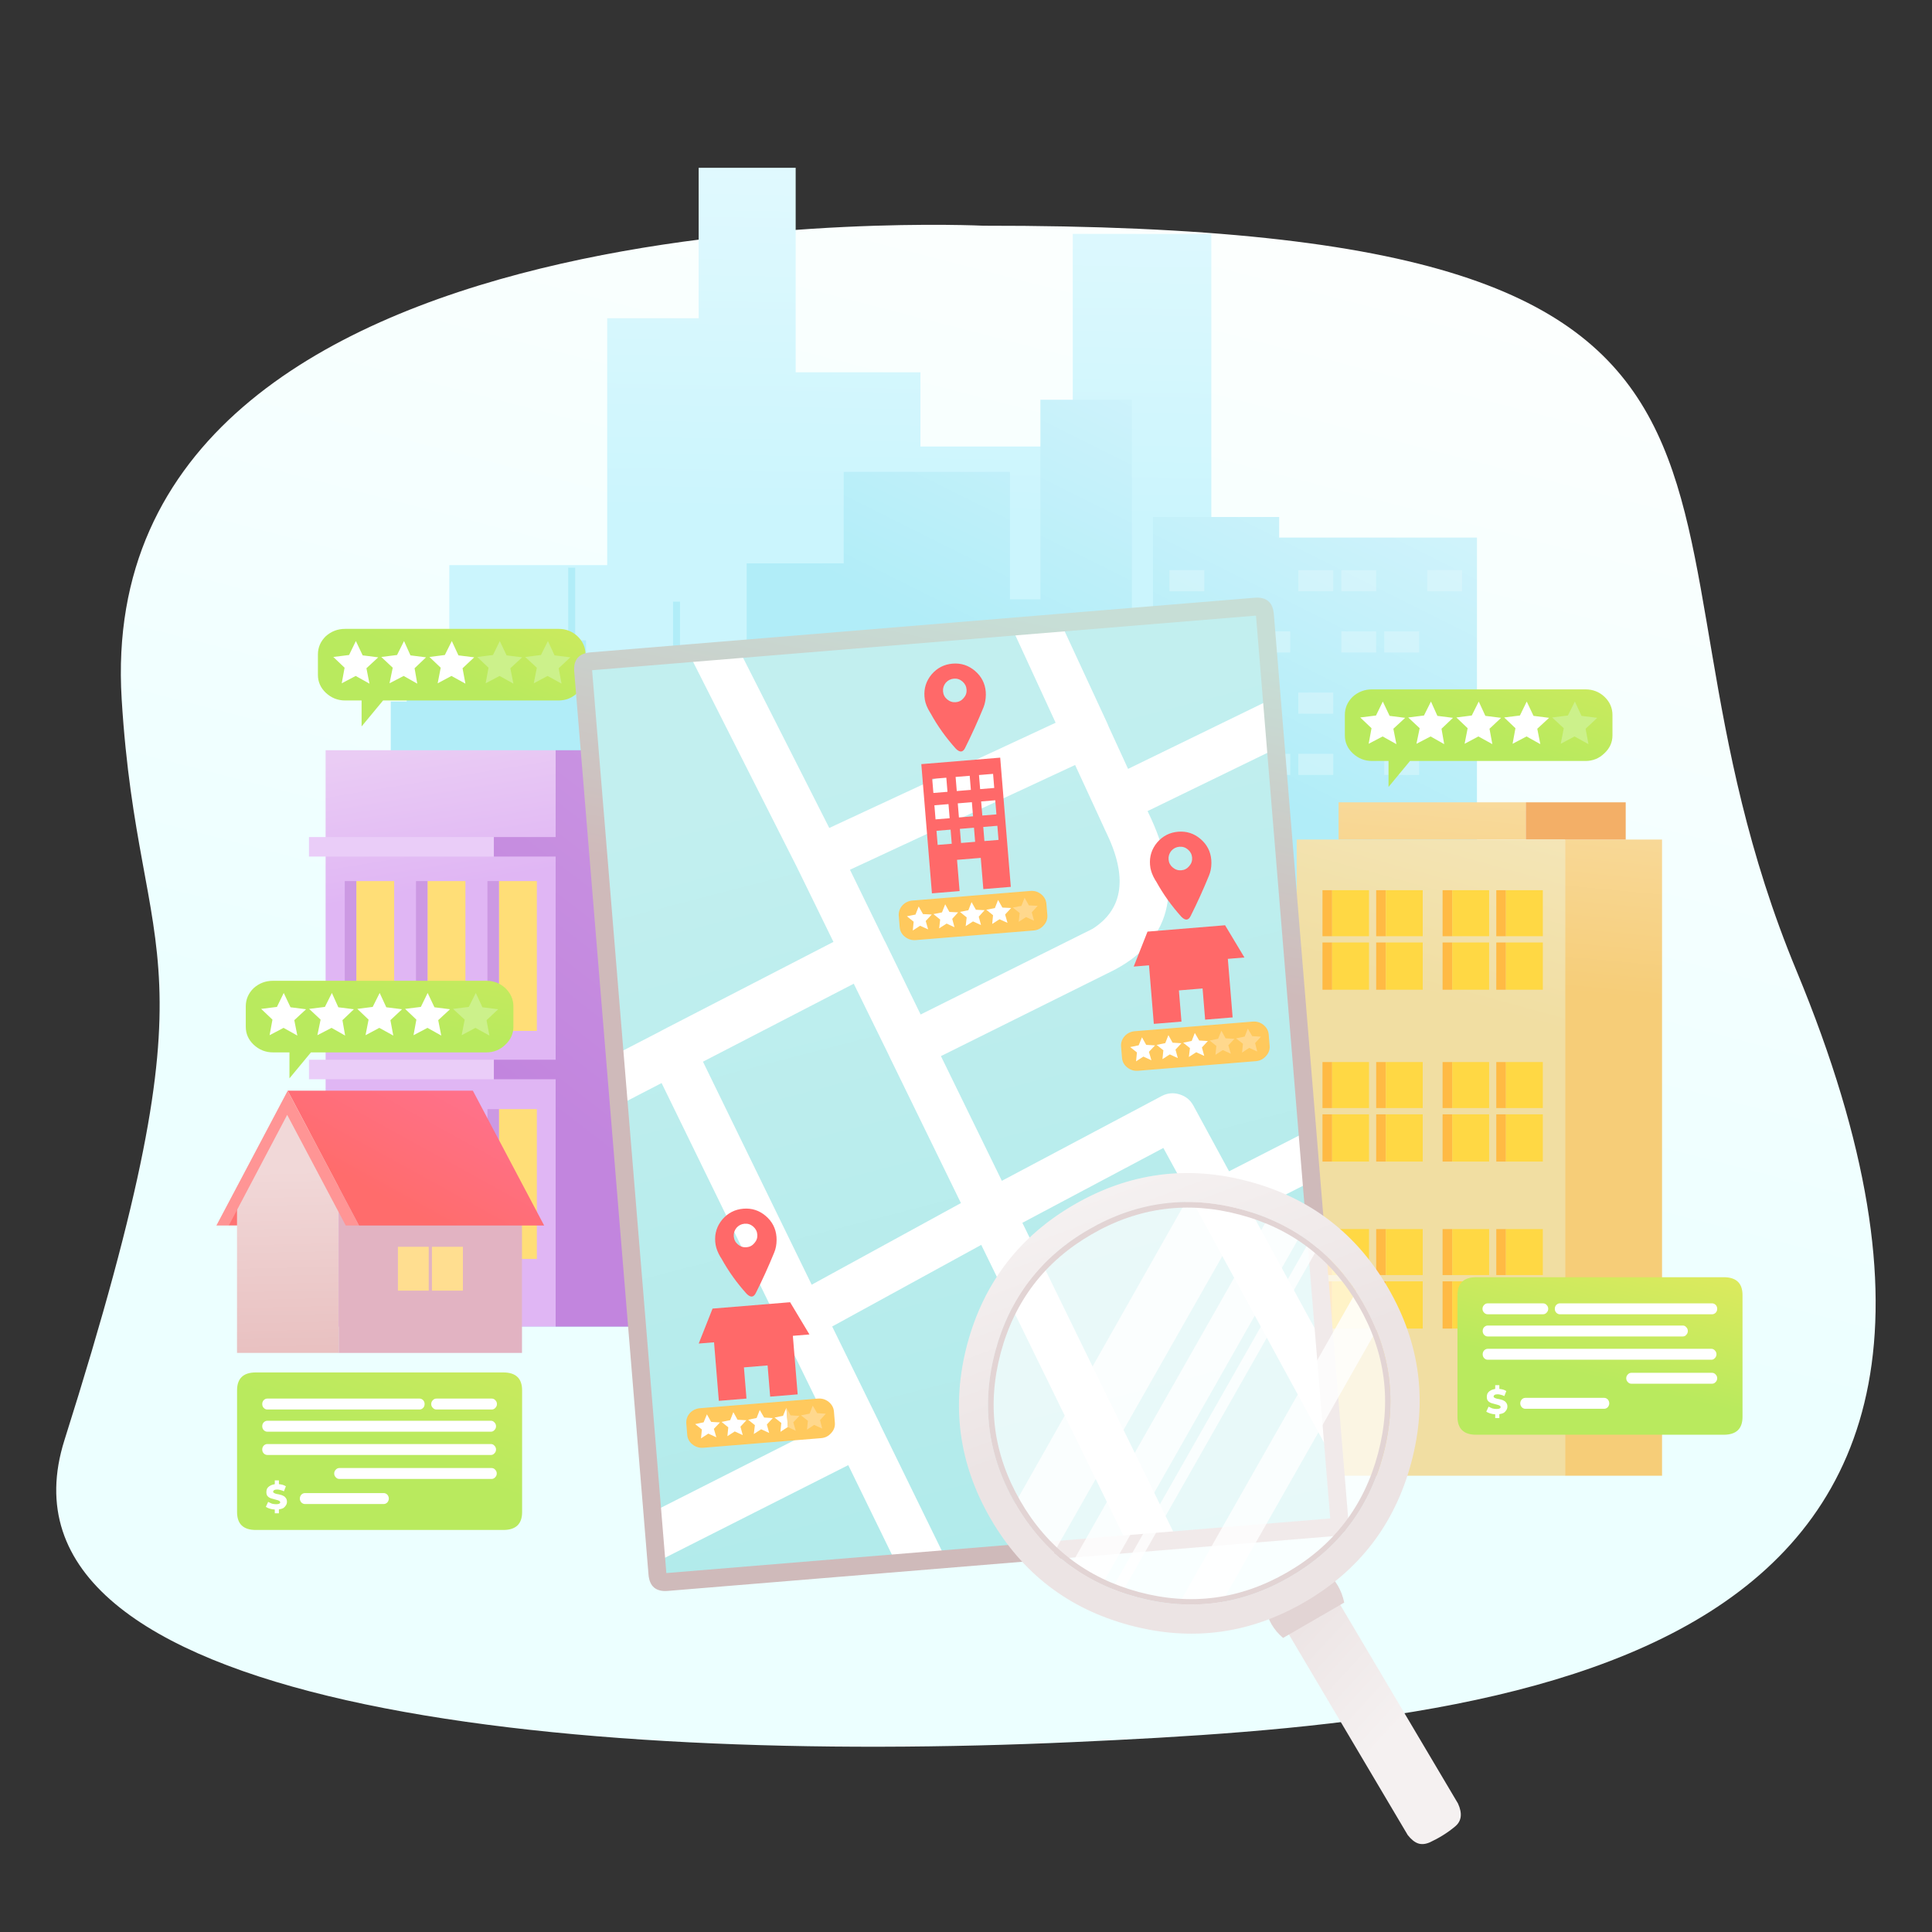 <?xml version="1.0" encoding="utf-8"?>
<!-- Generator: Adobe Illustrator 27.5.0, SVG Export Plug-In . SVG Version: 6.00 Build 0)  -->
<svg version="1.1" xmlns="http://www.w3.org/2000/svg" xmlns:xlink="http://www.w3.org/1999/xlink" x="0px" y="0px"
	 viewBox="0 0 500 500" style="enable-background:new 0 0 500 500;" xml:space="preserve">
<rect x="0" y="0" width="500" height="500" fill="#333333" stroke="none"/>
<g id="BACKGROUND">
	<linearGradient id="SVGID_1_" gradientUnits="userSpaceOnUse" x1="211.689" y1="437.068" x2="321.347" y2="13.057">
		<stop  offset="0.307" style="stop-color:#ECFFFF00"/>
		<stop  offset="1" style="stop-color:#FFFFFE00"/>
	</linearGradient>
	<path style="fill:url(#SVGID_1_);" d="M254.488,58.416c0,0-231.214-11.309-223.001,122.513
		c4.426,72.127,26.44,61.348-14.802,191.758c-21.939,69.373,129.512,84.14,261.156,78.164
		c114.766-5.21,262.262-18.366,187.092-199.616C414.192,128.894,485.416,58.179,254.488,58.416z"/>
</g>
<g id="OBJECTS">
	<g>
		<g transform="matrix( 1, 0, 0, 1.643, 0,-102.2) ">
			<g>
				<g id="Layer0_0_FILL">
					
						<linearGradient id="SVGID_00000003803911478516641120000010526767314053431482_" gradientUnits="userSpaceOnUse" x1="214.671" y1="180.209" x2="215.892" y2="63.561">
						<stop  offset="0.318" style="stop-color:#CBF5FD"/>
						<stop  offset="1" style="stop-color:#EAFBFE"/>
					</linearGradient>
					<path style="fill:url(#SVGID_00000003803911478516641120000010526767314053431482_);" d="M313.488,99.044h-35.856v33.496
						h-39.423v-11.696H205.92v-32.21h-25.108v23.698h-23.672v38.885H116.28v33.19h197.208V99.044z"/>
				</g>
			</g>
		</g>
		<g transform="matrix( 1, 0, 0, 1, 0.75,-0.1) ">
			<g>
				<g id="Layer0_1_FILL">
					
						<linearGradient id="SVGID_00000088093572468598122000000012400973870809949586_" gradientUnits="userSpaceOnUse" x1="244.942" y1="185.495" x2="289.381" y2="96.619">
						<stop  offset="0.19" style="stop-color:#B1EDF8"/>
						<stop  offset="1" style="stop-color:#CFF3FB"/>
					</linearGradient>
					<path style="fill:url(#SVGID_00000088093572468598122000000012400973870809949586_);" d="M292.178,103.554h-23.672v51.653
						h-7.875v-32.984h-43.036v23.672h-25.109v89.64h99.693V103.554z"/>
				</g>
			</g>
		</g>
		<g>
			<g transform="matrix( 1, 0, 0, 1, 0,-0.1) ">
				<g>
					<g id="Layer0_2_FILL">
						
							<linearGradient id="SVGID_00000062164137794436007280000015595659517896909490_" gradientUnits="userSpaceOnUse" x1="335.363" y1="230.33" x2="379.801" y2="141.454">
							<stop  offset="0.19" style="stop-color:#B1EDF8"/>
							<stop  offset="1" style="stop-color:#CFF3FB"/>
						</linearGradient>
						<path style="fill:url(#SVGID_00000062164137794436007280000015595659517896909490_);" d="M331.046,139.225v-5.327h-32.659
							V306.97h83.849V139.225H331.046z"/>
					</g>
				</g>
			</g>
			<g transform="matrix( 1, 0, 0, 1, 0,-0.1) " style="opacity:0.5;">
				<g>
					<g id="Layer0_2_MEMBER_0_FILL">
						<path style="fill:#DFF8FB;" d="M345.036,184.809v-5.467h-9.034v5.467H345.036 M367.272,195.186h-9.033v5.466h9.033V195.186
							 M336.003,200.653h9.034v-5.466h-9.034V200.653 M322.8,200.653v-5.466h-9.033v5.466H322.8 M333.918,195.186h-9.033v5.466
							h9.033V195.186 M302.648,179.343v5.467h9.033v-5.467H302.648 M358.239,179.343v5.467h9.033v-5.467H358.239 M378.39,184.809
							v-5.467h-9.033v5.467H378.39 M322.8,184.809v-5.467h-9.033v5.467H322.8 M322.8,168.966V163.5h-9.033v5.466H322.8
							 M333.918,168.966V163.5h-9.033v5.466H333.918 M358.239,163.5v5.466h9.033V163.5H358.239 M356.154,168.966V163.5h-9.033v5.466
							H356.154 M302.648,147.656v5.466h9.033v-5.466H302.648 M345.036,147.656h-9.034v5.466h9.034V147.656 M369.357,147.656v5.466
							h9.033v-5.466H369.357 M356.154,153.123v-5.466h-9.033v5.466H356.154z"/>
					</g>
				</g>
			</g>
		</g>
		<g transform="matrix( 1, 0, 0, 1, 0,-0.1) ">
			<g>
				<g id="Layer0_3_FILL">
					<path style="fill:#B1EDF8;" d="M175.994,155.81h-1.807v25.85h-22.514v-15.843h-2.826v-18.808h-1.807v18.808h-20.986v12.6h-20.8
						v3.243h-4.123v161.769h83.849V181.659h-8.987V155.81z"/>
				</g>
			</g>
		</g>
		<g>
			<g transform="matrix( 1, 0, 0, 1, -286.85,-18) ">
				<g>
					<g id="Layer0_6_FILL">
						
							<linearGradient id="SVGID_00000140717649217762778250000009644801595407841413_" gradientUnits="userSpaceOnUse" x1="396.692" y1="205.115" x2="416.133" y2="163.455">
							<stop  offset="0.313" style="stop-color:#B9EA5E"/>
							<stop  offset="1" style="stop-color:#D0EA5E"/>
						</linearGradient>
						<path style="fill:url(#SVGID_00000140717649217762778250000009644801595407841413_);" d="M369.127,192.657
							c0,1.791,0.679,3.335,2.038,4.633c1.421,1.328,3.088,1.992,5.003,1.992h4.262v6.717l5.559-6.717h45.399
							c1.915,0,3.552-0.664,4.91-1.992c1.39-1.297,2.085-2.841,2.085-4.633v-5.281c0-1.822-0.695-3.397-2.085-4.725
							c-1.359-1.266-2.996-1.899-4.91-1.899h-55.22c-1.915,0-3.583,0.633-5.003,1.899c-1.359,1.328-2.038,2.903-2.038,4.725V192.657
							z"/>
					</g>
				</g>
			</g>
			<g transform="matrix( 1, 0, 0, 1, 0,-6.6) ">
				<g>
					<g id="Layer0_14_FILL">
						<path style="fill:#CCF18B;" d="M145.326,183.527l-0.741-3.984l3.011-2.826l-4.077-0.51l-1.714-3.706l-1.807,3.613l-4.077,0.51
							l3.011,2.779l-0.788,4.03l3.567-1.899L145.326,183.527 M126.426,179.404l-0.741,4.03l3.613-1.899l3.567,1.992l-0.788-3.984
							l3.058-2.826l-4.03-0.51l-1.76-3.706l-1.76,3.613l-4.077,0.51L126.426,179.404z"/>
						<path style="fill:#FFFFFF;" d="M107.988,183.527l-0.695-3.984l2.965-2.826l-4.03-0.51l-1.668-3.706l-1.807,3.613l-4.077,0.51
							l2.965,2.779l-0.834,4.03l3.66-1.899L107.988,183.527 M120.45,183.527l-0.741-3.984l3.011-2.826l-4.077-0.51l-1.714-3.706
							l-1.807,3.613l-3.984,0.51l2.918,2.779l-0.787,4.03l3.567-1.899L120.45,183.527 M89.18,179.404l-0.741,4.03l3.613-1.899
							l3.567,1.992l-0.788-3.984l3.058-2.826l-4.03-0.51l-1.76-3.706l-1.76,3.613l-4.077,0.51L89.18,179.404z"/>
					</g>
				</g>
			</g>
		</g>
		<g>
			<g transform="matrix( 1, 0, 0, 1, 0,-0.1) ">
				<g>
					<g id="Layer0_4_FILL">
						
							<linearGradient id="SVGID_00000065797197404467085440000016152595246115791775_" gradientUnits="userSpaceOnUse" x1="390.193" y1="274.606" x2="397.137" y2="201.006">
							<stop  offset="0.259" style="stop-color:#F6CD78"/>
							<stop  offset="1" style="stop-color:#F9DCA1"/>
						</linearGradient>
						<path style="fill:url(#SVGID_00000065797197404467085440000016152595246115791775_);" d="M420.732,217.376h-15.704v164.641
							h25.108V217.376H420.732 M346.426,207.74v9.636h48.457v-9.636H346.426z"/>
						<path style="fill:#F3AF67;" d="M420.732,217.376v-9.636h-25.85v9.636h10.145H420.732z"/>
						
							<linearGradient id="SVGID_00000070100345865182841450000018293241990877164672_" gradientUnits="userSpaceOnUse" x1="373.433" y1="288.322" x2="395.189" y2="209.166">
							<stop  offset="0.35" style="stop-color:#F1DEA2"/>
							<stop  offset="1" style="stop-color:#F4E6B9"/>
						</linearGradient>
						<path style="fill:url(#SVGID_00000070100345865182841450000018293241990877164672_);" d="M346.426,217.376h-10.84v164.641
							h69.442V217.376h-10.145H346.426z"/>
					</g>
				</g>
			</g>
			<g transform="matrix( 1, 0, 0, 1, 0,-0.1) ">
				<g>
					<g id="Layer0_4_MEMBER_0_FILL">
						<path style="fill:#FFBA44;" d="M344.758,331.708h-2.501v12.23h2.501V331.708 M344.758,318.181h-2.501v11.906h2.501V318.181
							 M358.656,331.708h-2.502v12.23h2.502V331.708 M358.656,318.181h-2.502v11.906h2.502V318.181 M389.74,331.708h-2.502v12.23
							h2.502V331.708 M375.842,331.708h-2.502v12.23h2.502V331.708 M375.842,318.181h-2.502v11.906h2.502V318.181 M389.74,318.181
							h-2.502v11.906h2.502V318.181 M375.842,288.486h-2.502v12.23h2.502V288.486 M358.656,288.486h-2.502v12.23h2.502V288.486
							 M358.656,274.959h-2.502v11.906h2.502V274.959 M375.842,274.959h-2.502v11.906h2.502V274.959 M344.758,288.486h-2.501v12.23
							h2.501V288.486 M344.758,274.959h-2.501v11.906h2.501V274.959 M344.758,230.486h-2.501v11.906h2.501V230.486 M375.842,244.013
							h-2.502v12.23h2.502V244.013 M344.758,244.013h-2.501v12.23h2.501V244.013 M358.656,244.013h-2.502v12.23h2.502V244.013
							 M358.656,230.486h-2.502v11.906h2.502V230.486 M375.842,230.486h-2.502v11.906h2.502V230.486 M389.74,274.959h-2.502v11.906
							h2.502V274.959 M389.74,288.486h-2.502v12.23h2.502V288.486 M389.74,230.486h-2.502v11.906h2.502V230.486 M389.74,244.013
							h-2.502v12.23h2.502V244.013z"/>
						<path style="fill:#FFD844;" d="M354.301,343.938v-12.23h-9.543v12.23H354.301 M354.301,330.086v-11.906h-9.543v11.906H354.301
							 M368.199,331.708h-9.543v12.23h9.543V331.708 M368.199,318.181h-9.543v11.906h9.543V318.181 M389.74,331.708v12.23h9.543
							v-12.23H389.74 M385.386,331.708h-9.543v12.23h9.543V331.708 M385.386,318.181h-9.543v11.906h9.543V318.181 M389.74,318.181
							v11.906h9.543v-11.906H389.74 M375.842,288.486v12.23h9.543v-12.23H375.842 M358.656,288.486v12.23h9.543v-12.23H358.656
							 M368.199,274.959h-9.543v11.906h9.543V274.959 M385.386,274.959h-9.543v11.906h9.543V274.959 M344.758,288.486v12.23h9.543
							v-12.23H344.758 M344.758,274.959v11.906h9.543v-11.906H344.758 M354.301,242.392v-11.906h-9.543v11.906H354.301
							 M375.842,244.013v12.23h9.543v-12.23H375.842 M354.301,256.243v-12.23h-9.543v12.23H354.301 M368.199,256.243v-12.23h-9.543
							v12.23H368.199 M368.199,230.486h-9.543v11.906h9.543V230.486 M385.386,230.486h-9.543v11.906h9.543V230.486 M399.283,286.865
							v-11.906h-9.543v11.906H399.283 M399.283,300.716v-12.23h-9.543v12.23H399.283 M399.283,242.392v-11.906h-9.543v11.906
							H399.283 M399.283,256.243v-12.23h-9.543v12.23H399.283z"/>
					</g>
				</g>
			</g>
		</g>
		<g>
			<g transform="matrix( 1, 0, 0, 1, 32.35,-7.15) ">
				<g>
					<g id="Layer0_5_FILL">
						
							<linearGradient id="SVGID_00000033334320461636039330000003108284450954018721_" gradientUnits="userSpaceOnUse" x1="106.45" y1="298.069" x2="185.142" y2="196.232">
							<stop  offset="0.029" style="stop-color:#C285DE"/>
							<stop  offset="1" style="stop-color:#CC99E3"/>
						</linearGradient>
						<path style="fill:url(#SVGID_00000033334320461636039330000003108284450954018721_);" d="M135.722,201.31h-24.275v149.168
							h24.275V201.31z"/>
						
							<linearGradient id="SVGID_00000064323870680114081030000018027165619508989320_" gradientUnits="userSpaceOnUse" x1="75.435" y1="237.921" x2="69.417" y2="201.351">
							<stop  offset="0" style="stop-color:#E0B6F4"/>
							<stop  offset="1" style="stop-color:#EACCF4"/>
						</linearGradient>
						<path style="fill:url(#SVGID_00000064323870680114081030000018027165619508989320_);" d="M111.448,201.31H51.919v149.168
							h59.528V201.31z"/>
					</g>
				</g>
			</g>
			<g transform="matrix( 1, 0, 0, 1, 0,-7.6) ">
				<g>
					<g id="Layer0_11_FILL">
						<path style="fill:#CC99E3;" d="M129.159,294.642h-3.011v38.775h3.011V294.642 M110.675,294.642h-3.011v38.775h3.011V294.642
							 M89.226,333.417h3.011v-38.775h-3.011V333.417 M92.237,274.398v-38.774h-3.011v38.774H92.237 M110.675,235.624h-3.011v38.774
							h3.011V235.624 M126.148,235.624v38.774h3.011v-38.774H126.148z"/>
						<path style="fill:#FFDE77;" d="M138.934,294.642h-9.775v38.775h9.775V294.642 M120.45,294.642h-9.775v38.775h9.775V294.642
							 M102.012,294.642h-9.775v38.775h9.775V294.642 M102.012,235.624h-9.775v38.774h9.775V235.624 M120.45,235.624h-9.775v38.774
							h9.775V235.624 M138.934,235.624h-9.775v38.774h9.775V235.624z"/>
					</g>
				</g>
			</g>
			<g transform="matrix( 1, 0, 0, 1, 0,-7.6) ">
				<g>
					<g id="Layer0_13_FILL">
						<path style="fill:#EACDF8;" d="M127.815,286.906v-5.049H79.961v5.049H127.815 M127.815,229.277v-5.049H79.961v5.049H127.815z"
							/>
						
							<linearGradient id="SVGID_00000052103718551077777300000011168000752834127020_" gradientUnits="userSpaceOnUse" x1="116.26" y1="281.102" x2="194.953" y2="179.264">
							<stop  offset="0.029" style="stop-color:#C285DE"/>
							<stop  offset="1" style="stop-color:#CC99E3"/>
						</linearGradient>
						<path style="fill:url(#SVGID_00000052103718551077777300000011168000752834127020_);" d="M127.815,281.857v5.049h16.353
							v-5.049H127.815 M144.168,229.277v-5.049h-16.353v5.049H144.168z"/>
					</g>
				</g>
			</g>
		</g>
		<g>
			<g transform="matrix( 0.997, -0.082, 0.082, 0.997, -20.5,13.8) ">
				<g>
					<g id="Layer0_7_MEMBER_0_FILL">
						
							<linearGradient id="SVGID_00000028284357883393269350000007280874616688398742_" gradientUnits="userSpaceOnUse" x1="238.092" y1="201.536" x2="277.301" y2="427.303">
							<stop  offset="0" style="stop-color:#C2EFEF"/>
							<stop  offset="1" style="stop-color:#AFEAEA"/>
						</linearGradient>
						<path style="fill:url(#SVGID_00000028284357883393269350000007280874616688398742_);" d="M157.271,410.198l177.751,0
							l0-239.179l-177.751,0L157.271,410.198z"/>
					</g>
				</g>
			</g>
			<g transform="matrix( 0.997, -0.082, 0.082, 0.997, -36.3,7.3) ">
				<g>
					<g id="Layer0_7_MEMBER_1_FILL">
						<path style="fill:#FFFFFF;" d="M349.761,215.831v-12.925l-38.45,14.963l-4.169-11.489c-0.015-0.054-0.031-0.116-0.046-0.185
							c-0.025-0.087-0.056-0.18-0.093-0.278c-0.029-0.077-0.06-0.154-0.093-0.232l0-0.046l-9.867-26.869l-12.786,0l9.358,25.664
							l-60.594,22.329l-19.549-47.993l-12.971,0l23.487,57.768c0.023,0.063,0.039,0.124,0.046,0.185
							c0.074,0.143,0.136,0.282,0.185,0.417l7.458,19.086l-46.094,19.179l-0.278,0.139l-12.786,5.327l0,13.064l11.859-4.957
							l25.386,65.087c0.049,0.12,0.095,0.228,0.139,0.324l10.099,25.85l-47.484,19.318l0,12.971l51.885-21.078l10.331,26.498h12.925
							l-14.176-36.273c-0.019-0.091-0.05-0.199-0.093-0.324l-10.192-25.989l40.164-17.882l31.455,80.467h12.925l-33.308-85.285
							l37.941-16.307l37.385,84.359l0-29.695l-16.075-36.273l16.075-6.578l0-13.018l-20.939,8.617l-7.829-17.743
							c-0.671-1.491-1.783-2.541-3.335-3.15c-1.517-0.609-3.046-0.593-4.586,0.046l-43.036,18.484l-13.064-33.447l46.511-18.53
							c0.1-0.029,0.208-0.075,0.324-0.139c15.541-6.792,19.432-20.134,11.674-40.025l0.046,0.093l-0.093-0.185L349.761,215.831
							 M304.269,233.62c4.711,12.084,2.874,20.33-5.513,24.738l-46.14,18.438l-7.597-19.503c-0.015-0.023-0.03-0.054-0.046-0.093
							c-0.024-0.057-0.055-0.118-0.093-0.185l-7.412-19.04l60.27-22.236l4.216,11.535c0.042,0.102,0.073,0.194,0.093,0.278
							c0.031,0.07,0.046,0.131,0.046,0.185c0.025,0.015,0.041,0.031,0.046,0.046l2.085,5.744L304.269,233.62 M243.629,286.802
							c0.009,0.03,0.009,0.046,0,0.046l15.38,39.423l-40.211,17.882l-23.302-59.806l40.535-16.909L243.629,286.802"/>
					</g>
				</g>
			</g>
			<g transform="matrix( 0.997, -0.082, 0.082, 0.997, -20.5,13.8) ">
				<g>
					<g id="Layer0_7_MEMBER_2_FILL">
						
							<linearGradient id="SVGID_00000126283454059712520230000002699721614217552819_" gradientUnits="userSpaceOnUse" x1="249.174" y1="282.59" x2="281.451" y2="171.365">
							<stop  offset="0.286" style="stop-color:#CFBABA"/>
							<stop  offset="1" style="stop-color:#C7DED6"/>
						</linearGradient>
						<path style="fill:url(#SVGID_00000126283454059712520230000002699721614217552819_);" d="M336.968,173.289
							c0-3.088-1.544-4.633-4.633-4.633l-172.331,0c-3.088,0-4.633,1.544-4.633,4.633l0,234.361c0,3.088,1.544,4.633,4.633,4.633
							l172.331,0c3.088,0,4.633-1.544,4.633-4.633L336.968,173.289 M332.336,173.289l0,234.361l-172.331,0l0-234.361H332.336z"/>
					</g>
				</g>
			</g>
			<g>
				<g transform="matrix( 0.792, -0.065, 0.065, 0.792, 78.25,57.15) ">
					<g>
						<g id="Layer0_7_MEMBER_3_MEMBER_0_FILL">
							<path style="fill:#FF6969;" d="M277.95,232.641c0.031-0.34,0.046-0.679,0.046-1.019c0-2.749-0.988-5.111-2.965-7.088
								c-1.946-1.946-4.293-2.918-7.041-2.919c-2.749,0-5.111,0.973-7.088,2.918c-1.946,1.977-2.919,4.339-2.919,7.088
								c0,0.34,0.015,0.679,0.046,1.019c0.124,1.235,0.525,2.563,1.205,3.984c0.093,0.185,0.201,0.386,0.324,0.602
								c1.915,4.262,4.324,8.292,7.227,12.091c1.174,1.39,2.177,1.39,3.011,0c2.502-4.107,4.849-8.323,7.041-12.647
								C277.456,235.467,277.827,234.124,277.95,232.641 M264.145,230.371c0-1.05,0.371-1.961,1.112-2.733
								c0.772-0.741,1.683-1.112,2.733-1.112c1.05,0,1.946,0.371,2.687,1.112c0.772,0.772,1.158,1.683,1.158,2.733
								c0,1.05-0.386,1.946-1.158,2.687c-0.741,0.772-1.637,1.158-2.687,1.158c-1.05,0-1.961-0.386-2.733-1.158
								C264.516,232.317,264.145,231.421,264.145,230.371z"/>
						</g>
					</g>
				</g>
				<g transform="matrix( 0.792, -0.065, 0.065, 0.792, 99.55,83) ">
					<g>
						<g id="Layer0_7_MEMBER_3_MEMBER_1_FILL">
							<path style="fill:#FF6969;" d="M239.956,248.72l0-10.192l7.736,0l0,10.192l8.987,0l0-19.132l5.42,0l-5.42-10.979l-25.34,0
								l-5.42,10.979l5.003,0l0,19.132L239.956,248.72z"/>
						</g>
					</g>
				</g>
				<g transform="matrix( 0.834, -0.068, 0.065, 0.792, 86.8,76.7) ">
					<g>
						<g id="Layer0_7_MEMBER_3_MEMBER_2_FILL">
							<path style="fill:#FFC95D;" d="M267.633,261.025c-0.896-0.896-1.977-1.343-3.243-1.343l-36.551,0
								c-1.266,0-2.363,0.448-3.289,1.344c-0.896,0.926-1.343,2.023-1.343,3.289l0,3.66c0,1.266,0.448,2.347,1.343,3.243
								c0.927,0.927,2.023,1.39,3.289,1.39l36.551,0c1.266,0,2.347-0.463,3.243-1.39c0.927-0.896,1.39-1.977,1.39-3.243l0-3.66
								C269.023,263.048,268.56,261.952,267.633,261.025z"/>
						</g>
					</g>
				</g>
				<g transform="matrix( 0.997, -0.082, 0.082, 0.997, -17.4,17.05) ">
					<g>
						<g id="Layer0_7_MEMBER_3_MEMBER_3_FILL">
							<path style="fill:#FFFFFF;" d="M291.176,276.107l-1.019,1.992l-2.224,0.278l1.621,1.529l-0.417,2.27l1.992-1.065l1.992,1.112
								l-0.463-2.224l1.714-1.529l-2.27-0.324L291.176,276.107 M298.033,276.107l-0.973,1.992l-2.27,0.278l1.621,1.529l-0.417,2.27
								l1.992-1.066l1.992,1.112l-0.417-2.224l1.668-1.529l-2.27-0.324L298.033,276.107 M303.916,278.099l-2.224,0.278l1.621,1.529
								l-0.463,2.27l1.992-1.066l1.992,1.112l-0.417-2.224l1.668-1.529l-2.224-0.324l-0.973-2.038L303.916,278.099z"/>
							<path style="fill:#FFD88D;" d="M312.718,278.145l-0.927-2.038l-1.019,1.992l-2.224,0.278l1.621,1.529l-0.417,2.27
								l1.992-1.066l1.992,1.112l-0.463-2.224l1.714-1.529L312.718,278.145 M317.675,278.099l-2.27,0.278l1.668,1.529l-0.417,2.27
								l1.946-1.066l1.992,1.112l-0.371-2.224l1.621-1.529l-2.224-0.324l-0.973-2.038L317.675,278.099z"/>
						</g>
					</g>
				</g>
			</g>
			<g>
				<g transform="matrix( 0.792, -0.065, 0.065, 0.792, 15.25,10.2) ">
					<g>
						<g id="Layer0_7_MEMBER_4_MEMBER_0_FILL">
							<path style="fill:#FF6969;" d="M283.449,236.425c0-2.749-0.988-5.111-2.965-7.088c-1.946-1.946-4.293-2.918-7.042-2.919
								c-2.749,0-5.111,0.973-7.088,2.918c-1.946,1.977-2.919,4.339-2.919,7.088c0,0.346,0.015,0.686,0.046,1.019
								c0.114,1.236,0.516,2.548,1.205,3.938c0.102,0.222,0.21,0.438,0.324,0.649c1.903,4.25,4.312,8.28,7.227,12.091
								c1.185,1.388,2.189,1.388,3.011,0c2.487-4.098,4.834-8.314,7.041-12.647c0.603-1.22,0.974-2.563,1.112-4.03
								C283.433,237.111,283.449,236.771,283.449,236.425 M270.709,232.441c0.772-0.741,1.683-1.112,2.733-1.112
								c1.05,0,1.946,0.371,2.687,1.112c0.772,0.772,1.158,1.683,1.158,2.733c0,1.05-0.386,1.946-1.158,2.687
								c-0.741,0.772-1.637,1.158-2.687,1.158c-1.05,0-1.961-0.386-2.733-1.158c-0.741-0.741-1.112-1.637-1.112-2.687
								C269.598,234.125,269.968,233.213,270.709,232.441z"/>
						</g>
					</g>
				</g>
				<g transform="matrix( 0.997, -0.082, 0.082, 0.997, -17.9,11.05) ">
					<g>
						<g id="Layer0_7_MEMBER_4_MEMBER_1_FILL">
							<path style="fill:#FF6969;" d="M260.556,207.015l-20.476,0l0,33.54h7.18l0-8.107l6.161,0l0,8.107l7.134,0L260.556,207.015
								 M242.581,211.045l3.66,0l0,3.66l-3.66,0L242.581,211.045 M248.65,214.705l0-3.66l3.66,0l0,3.66L248.65,214.705
								 M258.378,211.045l0,3.66l-3.66,0l0-3.66L258.378,211.045 M254.719,224.526l3.66,0l0,3.66l-3.66,0L254.719,224.526
								 M254.719,221.561l0-3.66l3.66,0l0,3.66L254.719,221.561 M252.31,217.901l0,3.66l-3.66,0l0-3.66L252.31,217.901
								 M242.581,217.901l3.66,0l0,3.66l-3.66,0L242.581,217.901 M242.581,224.526l3.66,0l0,3.66l-3.66,0L242.581,224.526
								 M248.65,224.526l3.66,0l0,3.66l-3.66,0L248.65,224.526z"/>
						</g>
					</g>
				</g>
				<g transform="matrix( 0.834, -0.068, 0.065, 0.792, 24.7,40.2) ">
					<g>
						<g id="Layer0_7_MEMBER_4_MEMBER_2_FILL">
							<path style="fill:#FFC95D;" d="M272.81,264.859c-0.896-0.896-1.977-1.344-3.243-1.344l-36.551,0
								c-1.266,0-2.363,0.448-3.289,1.343c-0.896,0.926-1.343,2.023-1.343,3.289v3.66c0,1.266,0.448,2.347,1.343,3.243
								c0.926,0.926,2.023,1.39,3.289,1.39l36.551,0c1.266,0,2.347-0.463,3.243-1.39c0.926-0.896,1.39-1.977,1.39-3.243v-3.66
								C274.199,266.882,273.736,265.785,272.81,264.859z"/>
						</g>
					</g>
				</g>
				<g transform="matrix( 0.792, -0.065, 0.065, 0.792, 37.45,47.2) ">
					<g>
						<g id="Layer0_7_MEMBER_4_MEMBER_3_FILL">
							<path style="fill:#FFD88D;" d="M262.457,258.512l2.085,1.946l-0.556,2.826l2.502-1.343l2.502,1.39l-0.51-2.78l2.085-1.946
								l-2.826-0.371l-1.204-2.594l-1.251,2.548L262.457,258.512z"/>
							<path style="fill:#FFFFFF;" d="M231.928,255.639l-1.251,2.548l-2.826,0.324l2.038,1.946l-0.51,2.826l2.502-1.343l2.502,1.39
								l-0.556-2.78l2.131-1.946l-2.826-0.371L231.928,255.639 M256.62,258.187l-2.826,0.324l2.038,1.946l-0.51,2.826l2.502-1.343
								l2.502,1.39l-0.556-2.78l2.131-1.946l-2.826-0.371l-1.205-2.594L256.62,258.187 M241.749,258.234l-1.158-2.594l-1.251,2.548
								l-2.826,0.324l2.038,1.946l-0.556,2.826l2.548-1.343l2.455,1.39l-0.51-2.78l2.085-1.946L241.749,258.234 M245.178,258.512
								l2.038,1.946l-0.556,2.826l2.501-1.343l2.502,1.39l-0.51-2.78l2.085-1.946l-2.826-0.371l-1.204-2.594l-1.251,2.548
								L245.178,258.512z"/>
						</g>
					</g>
				</g>
			</g>
			<g>
				<g transform="matrix( 0.792, -0.065, 0.065, 0.792, -43.2,162.45) ">
					<g>
						<g id="Layer0_7_MEMBER_5_MEMBER_0_FILL">
							<path style="fill:#FF6969;" d="M289.94,223.852c0.031-0.34,0.046-0.679,0.046-1.019c0-2.749-0.988-5.111-2.965-7.088
								c-1.946-1.946-4.293-2.918-7.041-2.918c-2.749,0-5.111,0.973-7.088,2.918c-1.946,1.977-2.919,4.339-2.919,7.088
								c0,0.34,0.015,0.679,0.046,1.019c0.124,1.235,0.525,2.563,1.205,3.984c0.093,0.185,0.201,0.386,0.324,0.602
								c1.915,4.262,4.324,8.292,7.227,12.091c1.174,1.39,2.177,1.39,3.011,0c2.502-4.108,4.849-8.323,7.041-12.647
								C289.446,226.678,289.817,225.335,289.94,223.852 M276.135,221.582c0-1.05,0.371-1.961,1.112-2.733
								c0.772-0.741,1.683-1.112,2.733-1.112c1.05,0,1.946,0.371,2.687,1.112c0.772,0.772,1.158,1.683,1.158,2.733
								c0,1.05-0.386,1.946-1.158,2.687c-0.741,0.772-1.637,1.158-2.687,1.158c-1.05,0-1.961-0.386-2.733-1.158
								C276.506,223.528,276.135,222.632,276.135,221.582z"/>
						</g>
					</g>
				</g>
				<g transform="matrix( 0.792, -0.065, 0.065, 0.792, -21.95,188.3) ">
					<g>
						<g id="Layer0_7_MEMBER_5_MEMBER_1_FILL">
							<path style="fill:#FF6969;" d="M251.95,239.932l0-10.192l7.736,0l0,10.192l8.987,0V220.8l5.42,0l-5.42-10.979l-25.34,0
								l-5.42,10.979l5.003,0l0,19.132L251.95,239.932z"/>
						</g>
					</g>
				</g>
				<g transform="matrix( 0.834, -0.068, 0.065, 0.792, -34.65,182) ">
					<g>
						<g id="Layer0_7_MEMBER_5_MEMBER_2_FILL">
							<path style="fill:#FFC95D;" d="M279.025,252.237c-0.896-0.896-1.976-1.344-3.243-1.344l-36.551,0
								c-1.266,0-2.363,0.448-3.289,1.343c-0.896,0.926-1.343,2.023-1.343,3.289v3.66c0,1.266,0.448,2.347,1.343,3.243
								c0.927,0.926,2.023,1.39,3.289,1.39l36.551,0c1.266,0,2.347-0.463,3.243-1.39c0.927-0.896,1.39-1.977,1.39-3.243v-3.66
								C280.414,254.26,279.951,253.163,279.025,252.237z"/>
						</g>
					</g>
				</g>
				<g transform="matrix( 0.997, -0.082, 0.082, 0.997, -19.5,20.8) ">
					<g>
						<g id="Layer0_7_MEMBER_5_MEMBER_3_FILL">
							<path style="fill:#FFFFFF;" d="M194.023,360.528l-1.019,1.992l-2.224,0.278l1.621,1.529l-0.417,2.27l1.992-1.065h0.046
								L194.023,360.528 M176.604,362.891l-2.27-0.324l-0.926-2.038l-1.019,1.992l-2.224,0.278l1.621,1.529l-0.417,2.27l1.992-1.065
								l1.992,1.112l-0.463-2.224L176.604,362.891 M180.264,360.528l-0.973,1.992l-2.27,0.278l1.621,1.529l-0.417,2.27l1.992-1.065
								l1.992,1.112l-0.417-2.224l1.668-1.529l-2.27-0.324L180.264,360.528 M186.147,362.52l-2.224,0.278l1.621,1.529l-0.463,2.27
								l1.992-1.065l1.992,1.112l-0.417-2.224l1.668-1.529l-2.224-0.324l-0.973-2.038L186.147,362.52z"/>
							<path style="fill:#FFD88D;" d="M197.219,362.891l-2.27-0.324l-0.926-2.038l0,5.003l1.946,1.112l-0.463-2.224L197.219,362.891
								 M199.906,362.52l-2.27,0.278l1.668,1.529l-0.417,2.27l1.946-1.065l1.992,1.112l-0.371-2.224l1.621-1.529l-2.224-0.324
								l-0.973-2.038L199.906,362.52z"/>
						</g>
					</g>
				</g>
			</g>
		</g>
		<g>
			
				<g transform="matrix( 0.78, -0.45, 0.45, 0.78, -129.45,192.45) " style="opacity:0.7;">
				<g>
					<g id="Layer0_8_MEMBER_2_FILL">
						<path style="fill:#FFFFFF;" d="M366.624,365.619c-11.272-11.273-24.877-16.909-40.813-16.909
							c-15.936,0-29.556,5.636-40.859,16.909c-11.242,11.273-16.863,24.877-16.862,40.813c0,15.936,5.621,29.54,16.862,40.813
							c11.272,11.273,24.892,16.909,40.859,16.909c15.905,0,29.494-5.636,40.766-16.909l0.046-0.046
							c11.273-11.273,16.909-24.861,16.909-40.766C383.533,390.465,377.897,376.86,366.624,365.619z"/>
					</g>
				</g>
			</g>
			<g>
				
					<rect x="301.429" y="308.625" transform="matrix(0.87 0.494 -0.494 0.87 219.324 -103.828)" style="opacity:0.8;fill:#FFFFFF;" width="9.479" height="109.11"/>
				
					<rect x="327.051" y="329.449" transform="matrix(0.87 0.494 -0.494 0.87 229.608 -114.648)" style="opacity:0.8;fill:#FFFFFF;" width="9.479" height="95.578"/>
				<polygon style="opacity:0.8;fill:#FFFFFF;" points="270.545,405.688 259.426,394.843 309.222,306.87 324.434,310.814 				"/>
				<polygon style="opacity:0.8;fill:#FFFFFF;" points="288.273,415.887 286.192,413.95 340.081,319.077 342.162,321.014 				"/>
			</g>
			<g transform="matrix( 1, 0, 0, 1, 1.25,-0.1) ">
				<g>
					<g id="Layer0_8_MEMBER_0_FILL">
						
							<linearGradient id="SVGID_00000139277501788552911140000000510539237678589362_" gradientUnits="userSpaceOnUse" x1="320.459" y1="413.659" x2="358.842" y2="448.989">
							<stop  offset="0.249" style="stop-color:#ECE4E4"/>
							<stop  offset="1" style="stop-color:#F5F1F1"/>
						</linearGradient>
						<path style="fill:url(#SVGID_00000139277501788552911140000000510539237678589362_);" d="M344.388,413.38l-13.295,7.644
							l31.965,53.969c0.896,1.143,1.791,1.868,2.687,2.177c0.896,0.309,1.915,0.216,3.057-0.278c2.44-1.143,4.586-2.486,6.439-4.03
							c1.76-1.39,2.038-3.397,0.834-6.022L344.388,413.38z"/>
					</g>
				</g>
			</g>
			<g transform="matrix( 0.936, 0, 0, 0.936, 23.1,26.15) ">
				<g>
					<g id="Layer0_8_MEMBER_1_FILL">
						<path style="fill:#E2D4D4;" d="M330.081,424.94l16.909-9.775c-0.679-3.336-2.301-6.146-4.864-8.431l-16.909,9.775
							C325.835,419.906,327.456,422.716,330.081,424.94z"/>
					</g>
				</g>
			</g>
			<g transform="matrix( 0.758, -0.438, 0.438, 0.758, -96.6,205.75) ">
				<g>
					<g id="Layer0_8_MEMBER_3_FILL">
						
							<linearGradient id="SVGID_00000106830759263371352760000016567179824771753624_" gradientUnits="userSpaceOnUse" x1="295.524" y1="404.196" x2="310.353" y2="317.834">
							<stop  offset="0.249" style="stop-color:#ECE4E4"/>
							<stop  offset="1" style="stop-color:#F5F1F1"/>
						</linearGradient>
						<path style="fill:url(#SVGID_00000106830759263371352760000016567179824771753624_);" d="M377.93,386.832
							c0-18.746-6.64-34.76-19.92-48.04c-13.249-13.249-29.262-19.874-48.04-19.874c-18.746,0-34.76,6.625-48.04,19.874
							c-13.249,13.28-19.874,29.293-19.874,48.04c0,18.746,6.625,34.744,19.874,47.993c13.28,13.28,29.293,19.92,48.04,19.92
							c18.777,0,34.79-6.64,48.04-19.92C371.29,421.576,377.93,405.578,377.93,386.832 M351.941,344.815
							c11.581,11.581,17.372,25.572,17.372,41.971c0,16.368-5.791,30.343-17.372,41.925l-0.046,0.046
							c-11.581,11.581-25.556,17.372-41.925,17.372c-16.399,0-30.39-5.791-41.971-17.372
							c-11.581-11.581-17.372-25.572-17.372-41.971c0-16.368,5.791-30.359,17.372-41.971c11.612-11.581,25.603-17.372,41.971-17.372
							C326.37,327.443,340.36,333.234,351.941,344.815z"/>
						<path style="fill:#E2D4D4;" d="M369.314,386.786c0-16.399-5.791-30.39-17.372-41.971
							c-11.581-11.581-25.572-17.372-41.971-17.372c-16.368,0-30.359,5.791-41.971,17.372
							c-11.581,11.612-17.372,25.603-17.372,41.971c0,16.399,5.791,30.39,17.372,41.971c11.581,11.581,25.572,17.372,41.971,17.372
							c16.368,0,30.343-5.791,41.925-17.372l0.046-0.046C363.523,417.129,369.314,403.154,369.314,386.786 M350.83,346.019
							c11.273,11.242,16.909,24.846,16.909,40.813c0,15.905-5.636,29.494-16.909,40.766l-0.046,0.046
							c-11.273,11.273-24.861,16.909-40.767,16.909c-15.967,0-29.587-5.636-40.859-16.909
							c-11.242-11.273-16.862-24.877-16.862-40.813c0-15.936,5.621-29.54,16.862-40.813c11.303-11.273,24.923-16.909,40.859-16.909
							C325.953,329.111,339.557,334.747,350.83,346.019z"/>
					</g>
				</g>
			</g>
		</g>
		<g>
			<g transform="matrix( 1, 0, 0, 1, 0,-1.1) ">
				<g>
					<g id="Layer0_9_FILL">
						
							<linearGradient id="SVGID_00000020382574417191250170000009021459903528020889_" gradientUnits="userSpaceOnUse" x1="377.788" y1="203.577" x2="391.212" y2="162.842">
							<stop  offset="0.313" style="stop-color:#B9EA5E"/>
							<stop  offset="1" style="stop-color:#D0EA5E"/>
						</linearGradient>
						<path style="fill:url(#SVGID_00000020382574417191250170000009021459903528020889_);" d="M348.047,191.415
							c0,1.791,0.679,3.335,2.038,4.633c1.421,1.328,3.088,1.992,5.003,1.992h4.262v6.717l5.559-6.717h45.399
							c1.915,0,3.552-0.664,4.91-1.992c1.39-1.297,2.085-2.841,2.085-4.633v-5.281c0-1.822-0.695-3.397-2.085-4.725
							c-1.359-1.266-2.996-1.899-4.91-1.899h-55.22c-1.915,0-3.582,0.633-5.003,1.899c-1.359,1.328-2.038,2.903-2.038,4.725V191.415
							z"/>
					</g>
				</g>
			</g>
			<g transform="matrix( 1, 0, 0, 1, 0,-0.1) ">
				<g>
					<g id="Layer0_10_FILL">
						<path style="fill:#FFFFFF;" d="M392.195,188.562l-0.741,4.03l3.613-1.899l3.567,1.992l-0.788-3.984l3.058-2.826l-4.03-0.51
							l-1.76-3.706l-1.76,3.613l-4.077,0.51L392.195,188.562 M354.208,192.592l3.613-1.899l3.567,1.992l-0.788-3.984l3.058-2.826
							l-4.03-0.51l-1.76-3.706l-1.76,3.613l-4.077,0.51l2.918,2.78L354.208,192.592 M373.758,192.685l-0.695-3.984l2.965-2.826
							l-4.03-0.51l-1.668-3.706l-1.807,3.613l-4.077,0.51l2.965,2.78l-0.834,4.03l3.66-1.899L373.758,192.685 M376.908,185.782
							l2.918,2.78l-0.787,4.03l3.567-1.899l3.613,1.992l-0.741-3.984l3.011-2.826l-4.077-0.51l-1.714-3.706l-1.807,3.613
							L376.908,185.782z"/>
						<path style="fill:#CCF18B;" d="M411.096,192.685l-0.741-3.984l3.011-2.826l-4.077-0.51l-1.714-3.706l-1.807,3.613l-4.077,0.51
							l3.011,2.78l-0.787,4.03l3.567-1.899L411.096,192.685z"/>
					</g>
				</g>
			</g>
		</g>
		<g>
			<g transform="matrix( 1, 0, 0, 1, -7.65,0.9) ">
				<g>
					<g id="Layer0_12_MEMBER_0_FILL">
						<path style="fill:#FF7373;" d="M71.304,316.254l-1.899-6.486l-2.548,4.123v2.362H71.304z"/>
					</g>
				</g>
			</g>
			<g transform="matrix( 1, 0, 0, 1, -7.65,0.9) ">
				<g>
					<g id="Layer0_12_MEMBER_1_FILL">
						
							<linearGradient id="SVGID_00000119111957256885685500000000227217909890302901_" gradientUnits="userSpaceOnUse" x1="81.314" y1="285.835" x2="82.702" y2="352.492">
							<stop  offset="0.241" style="stop-color:#F1D8D8"/>
							<stop  offset="1" style="stop-color:#E8BFBF"/>
						</linearGradient>
						<path style="fill:url(#SVGID_00000119111957256885685500000000227217909890302901_);" d="M68.988,309.907v39.331h26.313
							v-47.021l-12.601-16.909L68.988,309.907z"/>
						<path style="fill:#E2B3C2;" d="M142.739,309.166l-47.437-6.949v47.021h47.437V309.166z"/>
					</g>
				</g>
			</g>
			<g transform="matrix( 1, 0, 0, 1, -7.65,0.9) ">
				<g>
					<g id="Layer0_12_MEMBER_1_MEMBER_0_FILL">
						<path style="fill:#FFDE90;" d="M118.603,321.767h-7.968v11.35h7.968V321.767 M127.451,321.767h-8.014v11.35h8.014V321.767z"/>
					</g>
				</g>
			</g>
			<g transform="matrix( 0.937, 0, 0, 1, -6.7,0.9) ">
				<g>
					<g id="Layer0_12_MEMBER_2_FILL">
						
							<linearGradient id="SVGID_00000127023246307329448660000014542726339454135712_" gradientUnits="userSpaceOnUse" x1="115.65" y1="310.366" x2="136.944" y2="269.168">
							<stop  offset="0" style="stop-color:#FF6C6C"/>
							<stop  offset="1" style="stop-color:#FF7395"/>
						</linearGradient>
						<path style="fill:url(#SVGID_00000127023246307329448660000014542726339454135712_);" d="M106.299,316.254h51.143
							l-19.688-34.883H86.61L106.299,316.254z"/>
						<path style="fill:#FF9595;" d="M66.922,316.254h3.428l16.121-28.629l16.168,28.629h3.66L86.61,281.371L66.922,316.254z"/>
					</g>
				</g>
			</g>
		</g>
		<g>
			<g transform="matrix( 1, 0, 0, 1, -307,80.3) ">
				<g>
					<g id="Layer0_12_MEMBER_4_MEMBER_0_FILL">
						
							<linearGradient id="SVGID_00000093864934996391869950000014409423958399113378_" gradientUnits="userSpaceOnUse" x1="402.416" y1="198.13" x2="410.748" y2="152.766">
							<stop  offset="0.313" style="stop-color:#B9EA5E"/>
							<stop  offset="1" style="stop-color:#D0EA5E"/>
						</linearGradient>
						<path style="fill:url(#SVGID_00000093864934996391869950000014409423958399113378_);" d="M370.608,185.433
							c0,1.791,0.679,3.335,2.038,4.632c1.421,1.328,3.088,1.992,5.003,1.992h4.262v6.717l5.559-6.717h45.399
							c1.915,0,3.552-0.664,4.91-1.992c1.39-1.297,2.085-2.841,2.085-4.632v-5.281c0-1.822-0.695-3.397-2.085-4.725
							c-1.359-1.266-2.996-1.899-4.91-1.899h-55.22c-1.915,0-3.582,0.633-5.003,1.899c-1.359,1.328-2.038,2.903-2.038,4.725V185.433
							z"/>
					</g>
				</g>
			</g>
			<g transform="matrix( 1, 0, 0, 1, -307,80.3) ">
				<g>
					<g id="Layer0_12_MEMBER_4_MEMBER_1_FILL">
						<path style="fill:#FFFFFF;" d="M414.757,183.58l-0.741,4.03l3.613-1.899l3.567,1.992l-0.788-3.984l3.057-2.826l-4.03-0.51
							l-1.76-3.706l-1.76,3.613l-4.077,0.51L414.757,183.58 M383.95,187.703l-0.788-3.984l3.057-2.826l-4.03-0.51l-1.76-3.706
							l-1.76,3.613l-4.077,0.51l2.919,2.78l-0.741,4.03l3.613-1.899L383.95,187.703 M395.624,183.719l2.965-2.826l-4.03-0.51
							l-1.668-3.706l-1.807,3.613l-4.077,0.51l2.965,2.78l-0.834,4.03l3.66-1.899l3.521,1.992L395.624,183.719 M402.388,183.58
							l-0.788,4.03l3.567-1.899l3.613,1.992l-0.741-3.984l3.011-2.826l-4.077-0.51l-1.714-3.706l-1.807,3.613l-3.984,0.51
							L402.388,183.58z"/>
						<path style="fill:#CCF18B;" d="M433.657,187.703l-0.741-3.984l3.011-2.826l-4.077-0.51l-1.714-3.706l-1.807,3.613l-4.077,0.51
							l3.011,2.78l-0.788,4.03l3.567-1.899L433.657,187.703z"/>
					</g>
				</g>
			</g>
		</g>
		<g>
			<g transform="matrix( 1.049, 0, 0, 1, -6.8,15.05) ">
				<g>
					<g id="Layer0_12_MEMBER_3_FILL">
						
							<linearGradient id="SVGID_00000011011315307622704910000011273495394782750395_" gradientUnits="userSpaceOnUse" x1="93.66" y1="376.755" x2="117.971" y2="318.597">
							<stop  offset="0.313" style="stop-color:#B9EA5E"/>
							<stop  offset="1" style="stop-color:#D0EA5E"/>
						</linearGradient>
						<path style="fill:url(#SVGID_00000011011315307622704910000011273495394782750395_);" d="M69.602,340.137
							c-3.088,0-4.633,1.544-4.633,4.633v31.501c0,3.088,1.544,4.633,4.633,4.633h61.057c3.088,0,4.633-1.544,4.633-4.633V344.77
							c0-3.088-1.544-4.633-4.633-4.633H69.602z"/>
					</g>
				</g>
			</g>
			<g transform="matrix( 1, 0, 0, 1, 0,-7.6) ">
				<g>
					<g id="Layer0_12_MEMBER_5_FILL">
						<path style="fill:#FFFFFF;" d="M77.599,395.401v0.046c0,0.34,0.124,0.664,0.371,0.973c0.278,0.278,0.587,0.417,0.926,0.417
							h20.43c0.34,0,0.649-0.139,0.926-0.417c0.247-0.309,0.371-0.633,0.371-0.973v-0.046c0-0.34-0.124-0.664-0.371-0.973
							c-0.278-0.278-0.587-0.417-0.926-0.417h-20.43c-0.34,0-0.648,0.139-0.926,0.417C77.722,394.737,77.599,395.061,77.599,395.401
							 M71.113,391.694c-0.494,0.093-0.896,0.232-1.204,0.417c-0.34,0.185-0.602,0.432-0.788,0.741
							c-0.124,0.278-0.185,0.571-0.185,0.88c0,0.402,0.077,0.726,0.232,0.973c0.185,0.247,0.417,0.432,0.695,0.556
							c0.278,0.124,0.571,0.216,0.88,0.278c0.278,0.093,0.556,0.17,0.834,0.232c0.278,0.062,0.494,0.139,0.649,0.232
							c0.185,0.093,0.278,0.216,0.278,0.371c0.031,0.154-0.046,0.278-0.232,0.371c-0.154,0.093-0.417,0.139-0.788,0.139
							c-0.371,0-0.741-0.046-1.112-0.139c-0.371-0.154-0.695-0.309-0.973-0.463l-0.602,1.297c0.278,0.185,0.618,0.34,1.019,0.463
							c0.401,0.124,0.834,0.201,1.297,0.232v0.973h1.065v-1.019c0.463-0.062,0.865-0.185,1.204-0.371
							c0.278-0.216,0.494-0.463,0.649-0.741c0.154-0.247,0.232-0.54,0.232-0.88c0-0.371-0.093-0.68-0.278-0.927
							c-0.154-0.247-0.355-0.432-0.602-0.556c-0.278-0.155-0.571-0.263-0.88-0.324c-0.34-0.093-0.633-0.154-0.88-0.185
							c-0.278-0.062-0.494-0.139-0.648-0.232c-0.185-0.093-0.278-0.201-0.278-0.324c0-0.185,0.077-0.324,0.232-0.417
							c0.155-0.124,0.417-0.185,0.788-0.185c0.278,0,0.571,0.046,0.88,0.139c0.278,0.062,0.571,0.17,0.88,0.324l0.509-1.297
							c-0.247-0.154-0.509-0.278-0.787-0.371c-0.34-0.093-0.679-0.154-1.019-0.185v-0.973h-1.065V391.694 M86.91,387.942
							c-0.278,0.278-0.417,0.602-0.417,0.973v0.046c0,0.371,0.139,0.695,0.417,0.973c0.247,0.278,0.556,0.417,0.926,0.417h39.377
							c0.371,0,0.679-0.139,0.926-0.417c0.278-0.278,0.417-0.602,0.417-0.973v-0.046c0-0.371-0.139-0.695-0.417-0.973
							c-0.247-0.278-0.556-0.417-0.926-0.417H87.837C87.466,387.525,87.157,387.664,86.91,387.942 M68.241,381.734
							c-0.247,0.278-0.371,0.602-0.371,0.973v0.046c0,0.371,0.123,0.695,0.371,0.973c0.278,0.278,0.587,0.417,0.926,0.417h57.907
							c0.34,0,0.633-0.139,0.88-0.417c0.278-0.278,0.417-0.602,0.417-0.973v-0.046c0-0.371-0.139-0.695-0.417-0.973
							c-0.247-0.278-0.541-0.417-0.88-0.417H69.167C68.828,381.318,68.519,381.457,68.241,381.734 M68.241,375.712
							c-0.247,0.278-0.371,0.602-0.371,0.973v0.046c0,0.371,0.123,0.695,0.371,0.973c0.278,0.278,0.587,0.417,0.926,0.417h57.907
							c0.34,0,0.633-0.139,0.88-0.417c0.278-0.278,0.417-0.602,0.417-0.973v-0.046c0-0.371-0.139-0.695-0.417-0.973
							c-0.247-0.278-0.541-0.417-0.88-0.417H69.167C68.828,375.295,68.519,375.434,68.241,375.712 M112.018,371.96
							c0.247,0.278,0.556,0.417,0.927,0.417h14.315c0.371,0,0.68-0.139,0.927-0.417c0.278-0.278,0.417-0.602,0.417-0.973v-0.046
							c0-0.371-0.139-0.695-0.417-0.973c-0.247-0.278-0.556-0.417-0.927-0.417h-14.315c-0.371,0-0.679,0.139-0.927,0.417
							c-0.278,0.278-0.417,0.602-0.417,0.973v0.046C111.601,371.358,111.74,371.682,112.018,371.96 M68.241,371.96
							c0.278,0.278,0.587,0.417,0.926,0.417h39.423c0.34,0,0.649-0.139,0.927-0.417c0.247-0.278,0.371-0.602,0.371-0.973v-0.046
							c0-0.371-0.123-0.695-0.371-0.973c-0.278-0.278-0.587-0.417-0.927-0.417H69.167c-0.34,0-0.649,0.139-0.926,0.417
							c-0.247,0.278-0.371,0.602-0.371,0.973v0.046C67.87,371.358,67.994,371.682,68.241,371.96z"/>
					</g>
				</g>
			</g>
		</g>
		<g>
			<g transform="matrix( 1.049, 0, 0, 1, 334.1,-11.55) ">
				<g>
					<g id="Layer0_15_MEMBER_0_FILL">
						
							<linearGradient id="SVGID_00000150810806759096524110000010182430573203986344_" gradientUnits="userSpaceOnUse" x1="70.601" y1="385.356" x2="84.901" y2="330.059">
							<stop  offset="0.313" style="stop-color:#B9EA5E"/>
							<stop  offset="1" style="stop-color:#E2EA5E"/>
						</linearGradient>
						<path style="fill:url(#SVGID_00000150810806759096524110000010182430573203986344_);" d="M45.714,342.092
							c-3.088,0-4.633,1.544-4.633,4.633v31.501c0,3.088,1.544,4.633,4.633,4.633h61.057c3.088,0,4.633-1.544,4.633-4.633v-31.501
							c0-3.088-1.544-4.633-4.633-4.633H45.714z"/>
					</g>
				</g>
			</g>
			<g transform="matrix( 1, 0, 0, 1, 0,-34.2) ">
				<g>
					<g id="Layer0_15_MEMBER_1_FILL">
						<path style="fill:#FFFFFF;" d="M421.288,391.889c0.247,0.278,0.556,0.417,0.926,0.417h20.846c0.371,0,0.679-0.139,0.927-0.417
							c0.278-0.278,0.417-0.602,0.417-0.973v-0.046c0-0.37-0.139-0.695-0.417-0.973c-0.247-0.278-0.556-0.417-0.927-0.417h-20.846
							c-0.371,0-0.679,0.139-0.926,0.417c-0.278,0.278-0.417,0.602-0.417,0.973v0.046
							C420.871,391.287,421.01,391.611,421.288,391.889 M402.387,372.942c0,0.371,0.124,0.695,0.371,0.973
							c0.278,0.278,0.587,0.417,0.927,0.417h39.423c0.34,0,0.649-0.139,0.927-0.417c0.247-0.278,0.371-0.602,0.371-0.973v-0.046
							c0-0.371-0.124-0.695-0.371-0.973c-0.278-0.278-0.587-0.417-0.927-0.417h-39.423c-0.34,0-0.649,0.139-0.927,0.417
							c-0.247,0.278-0.371,0.602-0.371,0.973V372.942 M384.089,373.915c0.247,0.278,0.556,0.417,0.927,0.417h14.315
							c0.371,0,0.679-0.139,0.927-0.417c0.278-0.278,0.417-0.602,0.417-0.973v-0.046c0-0.371-0.139-0.695-0.417-0.973
							c-0.247-0.278-0.556-0.417-0.927-0.417h-14.315c-0.371,0-0.68,0.139-0.927,0.417c-0.278,0.278-0.417,0.602-0.417,0.973v0.046
							C383.671,373.312,383.81,373.637,384.089,373.915 M384.089,377.667c-0.247,0.278-0.371,0.602-0.371,0.973v0.046
							c0,0.371,0.124,0.695,0.371,0.973c0.278,0.278,0.587,0.417,0.927,0.417h50.495c0.371,0,0.664-0.139,0.88-0.417
							c0.278-0.278,0.417-0.602,0.417-0.973v-0.046c0-0.371-0.139-0.695-0.417-0.973c-0.216-0.278-0.51-0.417-0.88-0.417h-50.495
							C384.675,377.25,384.366,377.389,384.089,377.667 M393.446,397.402c0,0.34,0.124,0.664,0.371,0.973
							c0.278,0.278,0.587,0.417,0.926,0.417h20.43c0.34,0,0.648-0.139,0.927-0.417c0.247-0.309,0.371-0.633,0.371-0.973v-0.046
							c0-0.34-0.124-0.664-0.371-0.973c-0.278-0.278-0.587-0.417-0.927-0.417h-20.43c-0.34,0-0.648,0.139-0.926,0.417
							c-0.247,0.309-0.371,0.633-0.371,0.973V397.402 M389.833,394.205c-0.247-0.154-0.51-0.278-0.788-0.371
							c-0.34-0.093-0.68-0.154-1.019-0.185v-0.973h-1.065v0.973c-0.494,0.093-0.896,0.232-1.204,0.417
							c-0.34,0.185-0.602,0.432-0.788,0.741c-0.124,0.278-0.185,0.571-0.185,0.88c0,0.402,0.077,0.726,0.232,0.973
							c0.185,0.247,0.417,0.432,0.695,0.556c0.278,0.124,0.571,0.216,0.88,0.278c0.278,0.093,0.556,0.17,0.834,0.232
							c0.278,0.062,0.494,0.139,0.649,0.232c0.185,0.093,0.278,0.216,0.278,0.371c0.031,0.154-0.046,0.278-0.232,0.371
							c-0.155,0.093-0.417,0.139-0.788,0.139s-0.741-0.046-1.112-0.139c-0.371-0.154-0.695-0.309-0.973-0.463l-0.602,1.297
							c0.278,0.185,0.618,0.34,1.019,0.463c0.402,0.124,0.834,0.201,1.297,0.232v0.973h1.065v-1.019
							c0.463-0.062,0.865-0.185,1.204-0.371c0.278-0.216,0.494-0.463,0.649-0.741c0.154-0.247,0.232-0.54,0.232-0.88
							c0-0.371-0.093-0.68-0.278-0.927c-0.154-0.247-0.355-0.432-0.602-0.556c-0.278-0.155-0.571-0.263-0.88-0.324
							c-0.34-0.093-0.633-0.154-0.88-0.185c-0.278-0.062-0.494-0.139-0.648-0.232c-0.185-0.093-0.278-0.201-0.278-0.324
							c0-0.185,0.077-0.324,0.232-0.417c0.154-0.124,0.417-0.185,0.788-0.185c0.278,0,0.571,0.046,0.88,0.139
							c0.278,0.062,0.571,0.17,0.88,0.324L389.833,394.205 M384.089,385.681c0.278,0.278,0.587,0.417,0.927,0.417h57.907
							c0.34,0,0.633-0.139,0.88-0.417c0.278-0.278,0.417-0.602,0.417-0.973v-0.046c0-0.371-0.139-0.695-0.417-0.973
							c-0.247-0.278-0.54-0.417-0.88-0.417h-57.907c-0.34,0-0.649,0.139-0.927,0.417c-0.247,0.278-0.371,0.602-0.371,0.973v0.046
							C383.718,385.079,383.841,385.403,384.089,385.681z"/>
					</g>
				</g>
			</g>
		</g>
	</g>
</g>
</svg>

